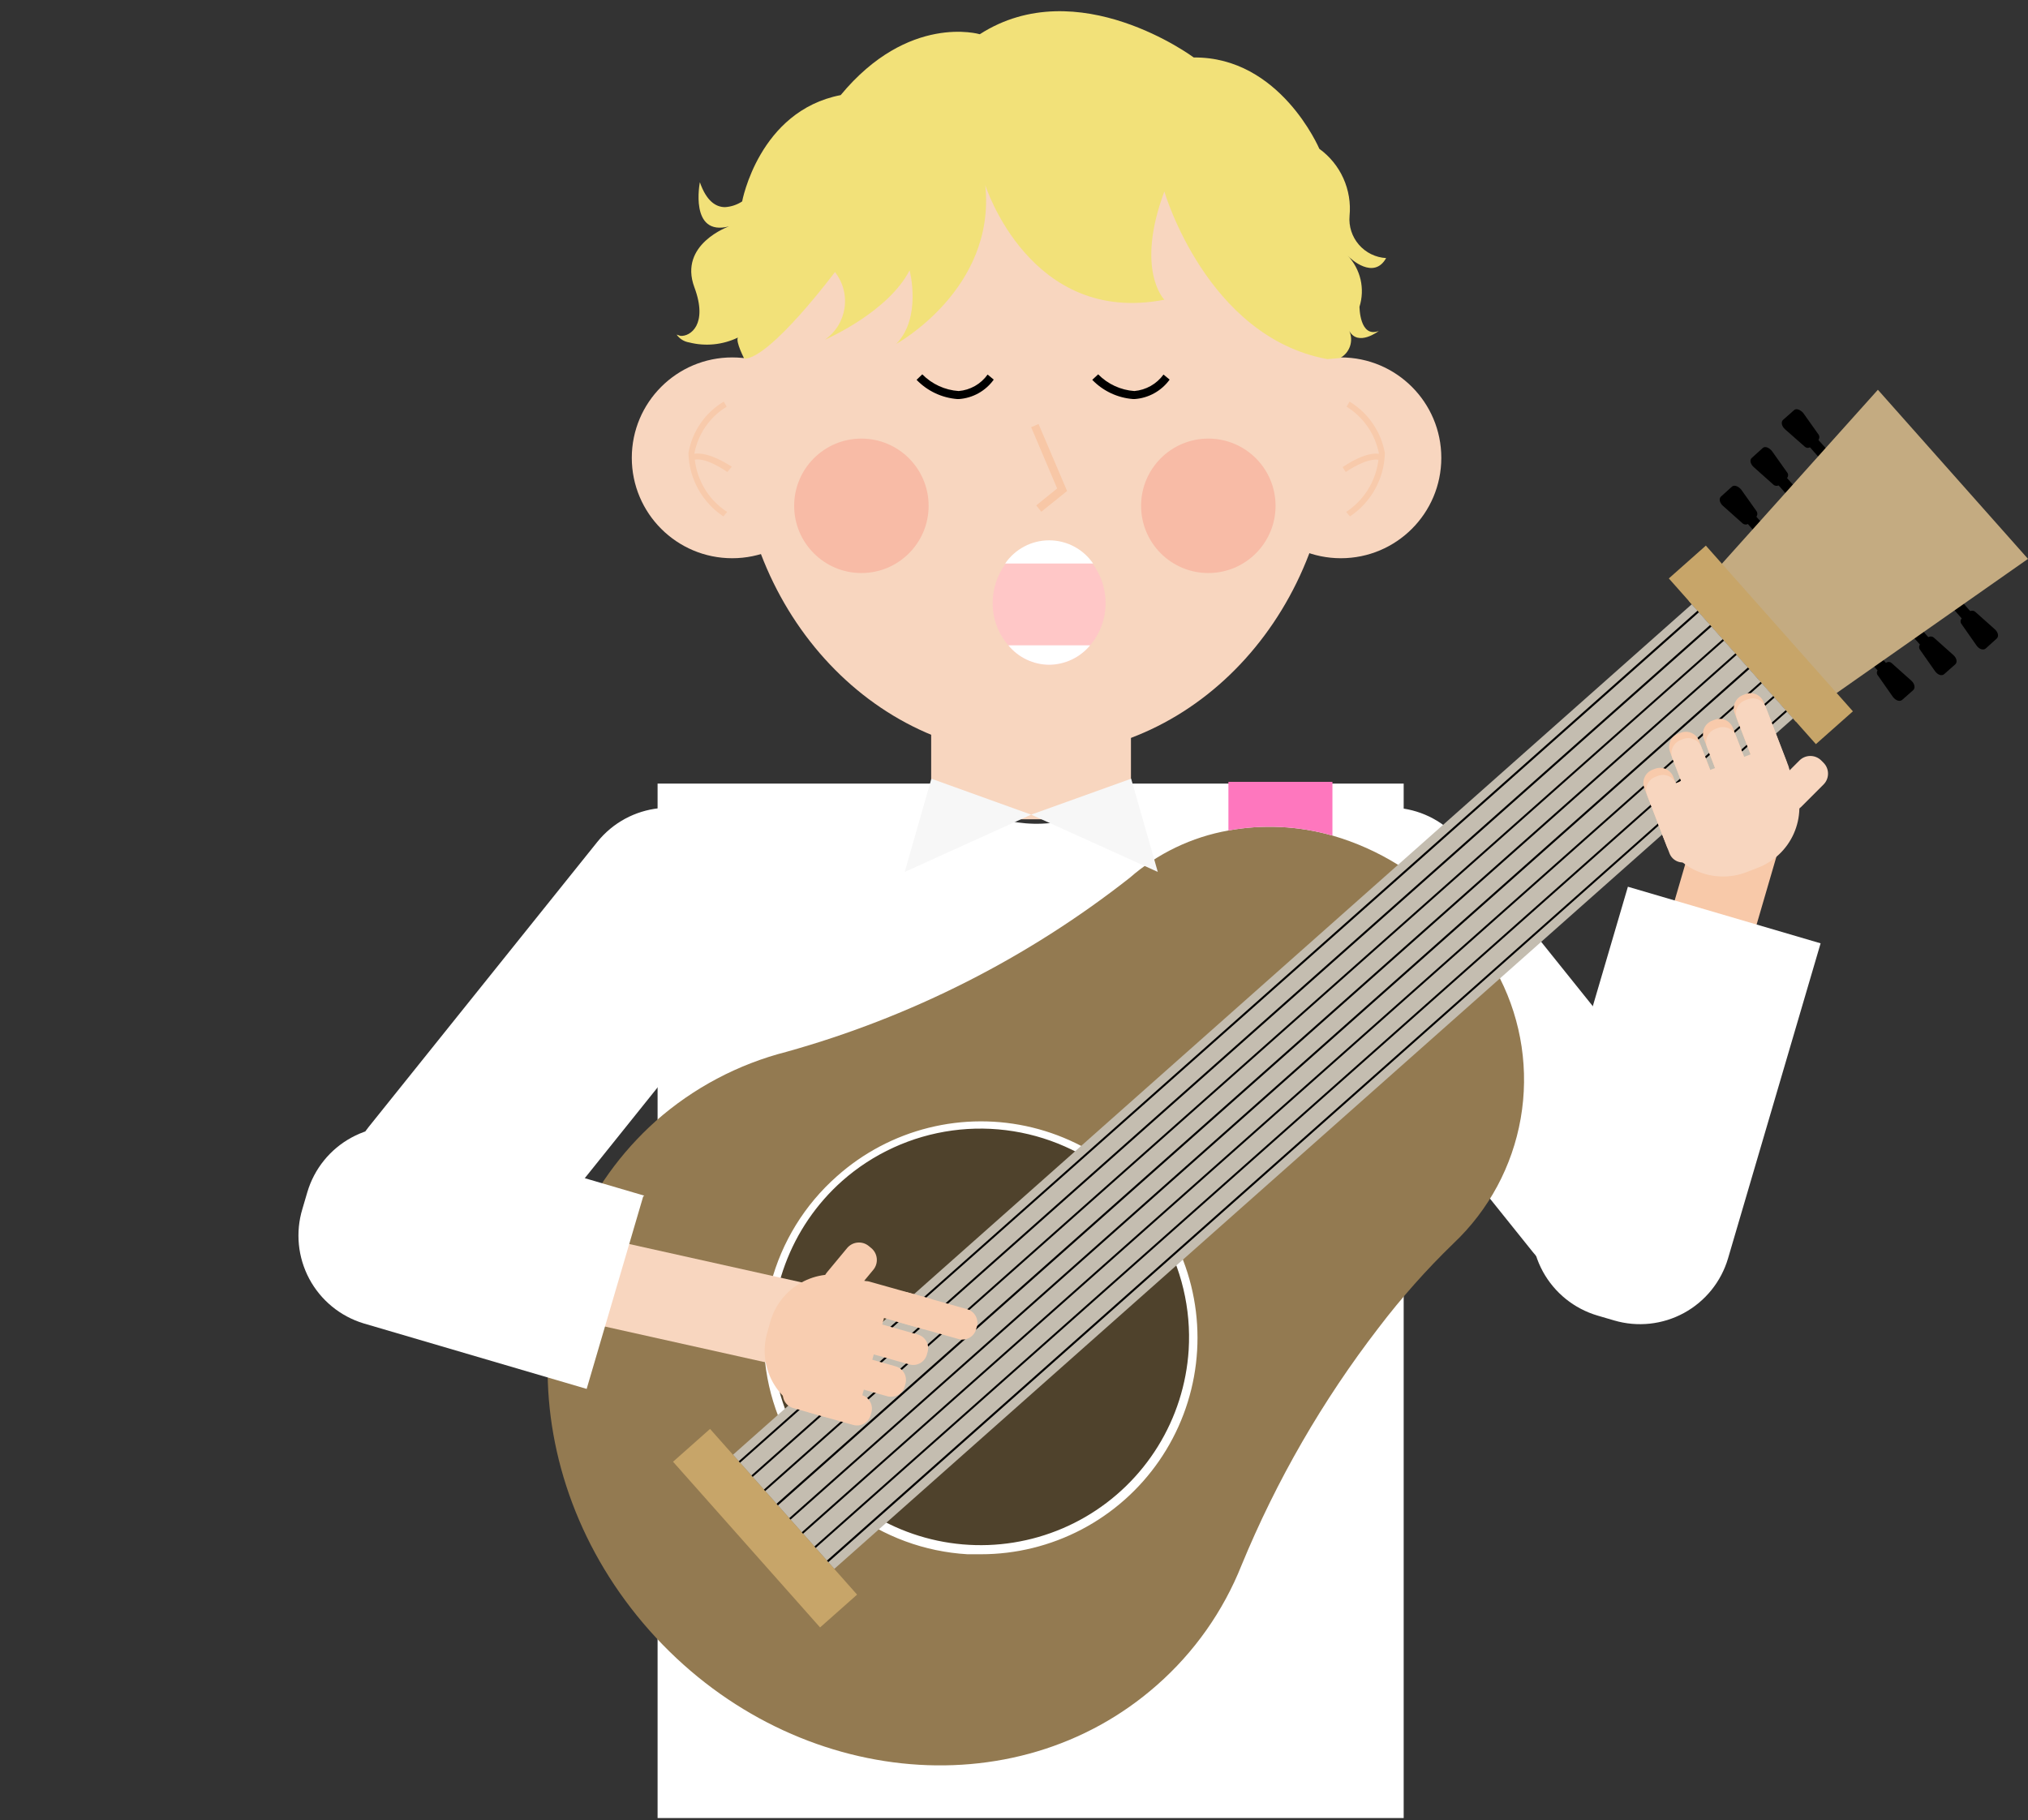<svg width="166" height="149" viewBox="0 0 166 149" fill="none" xmlns="http://www.w3.org/2000/svg">
<rect x="0" y="0" width="166" height="149" fill="#333333" stroke="none"/>
<g clip-path="url(#clip0)">
<path d="M76.22 54.372V64.15V67.074H92.573V64.15V54.372H76.22Z" fill="#F8D6BF"/>
<path d="M136.02 103.656L137.114 102.779C140.349 100.184 140.869 95.457 138.274 92.221L119.586 68.92C116.991 65.684 112.264 65.165 109.028 67.76L107.935 68.637C104.699 71.232 104.179 75.959 106.775 79.195L125.462 102.496C128.057 105.732 132.784 106.251 136.02 103.656Z" fill="white"/>
<path d="M92.573 64.15C84.734 71.556 76.219 64.15 76.219 64.15H53.826V148.842H114.897V64.15H92.573Z" fill="white"/>
<path d="M122.771 80.088C121.864 78.205 120.699 76.458 119.31 74.896C117.906 73.313 116.28 71.943 114.481 70.83C112.797 69.774 110.974 68.959 109.065 68.407C106.297 67.615 103.383 67.473 100.551 67.992C97.554 68.524 94.76 69.864 92.469 71.868C84.136 78.419 74.591 83.259 64.382 86.11C60.412 87.125 56.74 89.071 53.67 91.786C42.076 102.17 41.851 120.738 53.169 133.492C64.486 146.246 83.055 148.236 94.701 137.957C97.75 135.278 100.122 131.915 101.624 128.145C104.484 121.199 108.255 114.664 112.837 108.711C114.708 106.252 116.761 103.938 118.981 101.789C121.865 99.062 123.792 95.477 124.475 91.567C125.158 87.657 124.56 83.631 122.771 80.088Z" fill="#937A51"/>
<path d="M80.251 126.847C89.856 126.847 97.643 119.06 97.643 109.455C97.643 99.85 89.856 92.063 80.251 92.063C70.646 92.063 62.859 99.85 62.859 109.455C62.859 119.06 70.646 126.847 80.251 126.847Z" fill="#4F422C"/>
<path d="M80.286 127.245C79.922 127.245 79.559 127.245 79.195 127.245C75.694 127.042 72.332 125.803 69.536 123.686C66.739 121.569 64.635 118.67 63.489 115.355C62.343 112.04 62.208 108.459 63.1 105.067C63.992 101.675 65.872 98.625 68.501 96.303C70.644 94.391 73.219 93.028 76.006 92.332C78.793 91.636 81.707 91.628 84.497 92.308C87.288 92.988 89.871 94.337 92.025 96.237C94.178 98.138 95.838 100.533 96.86 103.217C97.882 105.901 98.237 108.794 97.893 111.645C97.55 114.497 96.518 117.222 94.887 119.586C93.256 121.951 91.075 123.883 88.531 125.217C85.988 126.551 83.158 127.247 80.286 127.245ZM68.933 96.684C66.839 98.545 65.235 100.894 64.264 103.523C63.292 106.151 62.983 108.979 63.364 111.755C63.744 114.532 64.803 117.171 66.446 119.442C68.089 121.712 70.266 123.542 72.784 124.772C75.303 126.001 78.085 126.591 80.885 126.49C83.686 126.388 86.418 125.599 88.841 124.191C91.264 122.783 93.303 120.8 94.778 118.417C96.253 116.034 97.118 113.325 97.297 110.528C97.505 107.156 96.707 103.798 95.007 100.879C93.306 97.96 90.777 95.611 87.741 94.129C84.705 92.647 81.297 92.099 77.95 92.553C74.602 93.008 71.464 94.446 68.933 96.684Z" fill="white"/>
<path d="M160.566 51.102L161.777 52.832C161.985 53.144 162.331 53.265 162.539 53.092L163.439 52.278C163.629 52.105 163.56 51.759 163.283 51.517L161.673 50.081C161.604 50.027 161.519 49.998 161.431 49.998C161.344 49.998 161.258 50.027 161.189 50.081L160.6 50.6C160.531 50.663 160.489 50.75 160.482 50.844C160.476 50.937 160.506 51.029 160.566 51.102Z" fill="black"/>
<path d="M159.758 49.707L161.09 51.209L161.776 50.6L160.444 49.099L159.758 49.707Z" fill="black"/>
<path d="M157.173 53.213L158.385 54.943C158.61 55.255 158.938 55.376 159.146 55.185L160.046 54.389C160.236 54.216 160.167 53.87 159.89 53.628L158.281 52.192C158.211 52.138 158.126 52.109 158.039 52.109C157.951 52.109 157.866 52.138 157.796 52.192L157.208 52.711C157.139 52.774 157.096 52.861 157.09 52.955C157.083 53.048 157.113 53.141 157.173 53.213Z" fill="black"/>
<path d="M156.36 51.875L157.692 53.376L158.378 52.768L157.046 51.266L156.36 51.875Z" fill="black"/>
<path d="M153.73 55.324L154.941 57.054C155.166 57.349 155.495 57.47 155.703 57.297L156.603 56.501C156.793 56.328 156.724 55.964 156.447 55.722L154.837 54.286C154.771 54.226 154.685 54.193 154.595 54.193C154.506 54.193 154.42 54.226 154.353 54.286L153.765 54.805C153.725 54.835 153.693 54.873 153.67 54.916C153.647 54.959 153.633 55.007 153.63 55.057C153.626 55.106 153.634 55.155 153.651 55.201C153.668 55.247 153.695 55.289 153.73 55.324Z" fill="black"/>
<path d="M152.904 54.001L154.236 55.503L154.922 54.894L153.59 53.393L152.904 54.001Z" fill="black"/>
<path d="M147.725 36.565L146.115 35.146C145.839 34.904 145.752 34.54 145.96 34.367L146.86 33.571C147.05 33.398 147.396 33.571 147.604 33.813L148.832 35.544C148.889 35.612 148.919 35.698 148.919 35.786C148.919 35.875 148.889 35.96 148.832 36.029L148.244 36.548C148.211 36.583 148.172 36.612 148.128 36.632C148.084 36.653 148.036 36.664 147.988 36.666C147.94 36.667 147.892 36.659 147.846 36.642C147.801 36.624 147.76 36.598 147.725 36.565Z" fill="black"/>
<path d="M149.647 36.922L148.314 35.421L147.628 36.029L148.961 37.531L149.647 36.922Z" fill="black"/>
<path d="M145.163 39.68L143.554 38.244C143.277 38.001 143.191 37.655 143.398 37.482L144.298 36.669C144.488 36.496 144.835 36.669 145.042 36.928L146.271 38.659C146.33 38.725 146.363 38.812 146.363 38.901C146.363 38.991 146.33 39.077 146.271 39.143L145.7 39.663C145.629 39.732 145.534 39.772 145.435 39.775C145.336 39.779 145.239 39.745 145.163 39.68Z" fill="black"/>
<path d="M147.076 40.037L145.744 38.536L145.058 39.144L146.39 40.646L147.076 40.037Z" fill="black"/>
<path d="M142.637 42.847L141.028 41.41C140.751 41.168 140.682 40.822 140.872 40.649L141.772 39.836C141.98 39.663 142.326 39.836 142.533 40.095L143.762 41.826C143.815 41.895 143.844 41.98 143.844 42.068C143.844 42.156 143.815 42.241 143.762 42.31L143.174 42.83C143.103 42.899 143.008 42.939 142.909 42.942C142.81 42.945 142.713 42.911 142.637 42.847Z" fill="black"/>
<path d="M144.566 43.204L143.233 41.702L142.547 42.311L143.88 43.813L144.566 43.204Z" fill="black"/>
<path d="M138.225 49.181L146.998 59.079L166 45.754L153.713 31.91L138.225 49.181Z" fill="#C4AB81"/>
<path d="M136.601 47.356L148.638 60.922L151.667 58.235L139.631 44.669L136.601 47.356Z" fill="#C7A569"/>
<path d="M55.091 119.671L67.127 133.237L70.156 130.55L58.12 116.984L55.091 119.671Z" fill="#C7A569"/>
<path d="M60.535 68.655L59.442 67.778C56.206 65.183 51.479 65.703 48.884 68.938L30.196 92.239C27.601 95.475 28.121 100.202 31.356 102.797L32.45 103.674C35.686 106.269 40.413 105.75 43.008 102.514L61.696 79.213C64.291 75.978 63.771 71.251 60.535 68.655Z" fill="white"/>
<path d="M109.066 34.852C109.066 49.752 98.163 61.848 84.717 61.848C71.271 61.848 60.368 49.734 60.368 34.852C60.363 31.865 60.812 28.895 61.701 26.043C64.989 15.452 74.04 7.838 84.717 7.838C95.394 7.838 104.497 15.487 107.768 26.13C108.636 28.955 109.074 31.896 109.066 34.852Z" fill="#F8D6BF"/>
<path d="M85.235 41.895L84.82 41.376L86.533 39.991L84.404 34.973L85.01 34.713L87.346 40.199L85.235 41.895Z" fill="#F8C7A6"/>
<path d="M59.935 45.702C64.475 45.702 68.155 42.022 68.155 37.482C68.155 32.942 64.475 29.262 59.935 29.262C55.395 29.262 51.715 32.942 51.715 37.482C51.715 42.022 55.395 45.702 59.935 45.702Z" fill="#F8D6BF"/>
<path d="M59.208 42.276C58.349 41.704 57.641 40.934 57.144 40.03C56.646 39.126 56.375 38.115 56.352 37.084C56.503 36.216 56.839 35.391 57.337 34.665C57.836 33.94 58.486 33.33 59.242 32.879L59.485 33.294C58.797 33.711 58.206 34.269 57.749 34.931C57.293 35.594 56.982 36.345 56.837 37.136C56.863 38.09 57.121 39.023 57.589 39.855C58.056 40.688 58.718 41.393 59.519 41.912L59.208 42.276Z" fill="#F8CAAB"/>
<path d="M59.537 38.642C57.461 37.24 56.734 37.672 56.716 37.69L56.44 37.257C56.526 37.257 57.426 36.617 59.901 38.209L59.537 38.642Z" fill="#F8CAAB"/>
<path d="M109.757 45.702C114.297 45.702 117.977 42.022 117.977 37.482C117.977 32.942 114.297 29.262 109.757 29.262C105.217 29.262 101.537 32.942 101.537 37.482C101.537 42.022 105.217 45.702 109.757 45.702Z" fill="#F8D6BF"/>
<path d="M110.501 42.276L110.189 41.912C110.985 41.388 111.644 40.681 112.111 39.85C112.577 39.019 112.838 38.088 112.872 37.136C112.72 36.347 112.406 35.599 111.95 34.938C111.494 34.277 110.907 33.717 110.224 33.294L110.466 32.879C111.218 33.335 111.865 33.946 112.363 34.671C112.861 35.396 113.2 36.218 113.356 37.084C113.334 38.115 113.062 39.126 112.565 40.03C112.068 40.934 111.36 41.704 110.501 42.276Z" fill="#F8CAAB"/>
<path d="M110.155 38.642L109.896 38.244C112.284 36.651 113.166 37.223 113.27 37.292L112.976 37.672L113.114 37.482L112.993 37.69C112.993 37.69 112.249 37.257 110.155 38.642Z" fill="#F8CAAB"/>
<path d="M70.509 46.914C73.548 46.914 76.012 44.45 76.012 41.41C76.012 38.371 73.548 35.907 70.509 35.907C67.47 35.907 65.006 38.371 65.006 41.41C65.006 44.45 67.47 46.914 70.509 46.914Z" fill="#F8BBA6"/>
<path d="M98.906 46.914C101.946 46.914 104.41 44.45 104.41 41.41C104.41 38.371 101.946 35.907 98.906 35.907C95.867 35.907 93.403 38.371 93.403 41.41C93.403 44.45 95.867 46.914 98.906 46.914Z" fill="#F8BBA6"/>
<path d="M113.461 21.129C113.034 21.105 112.617 20.995 112.234 20.807C111.851 20.619 111.51 20.355 111.23 20.032C110.951 19.71 110.739 19.334 110.608 18.927C110.477 18.521 110.429 18.093 110.467 17.668C110.568 16.617 110.393 15.558 109.959 14.595C109.525 13.633 108.847 12.801 107.992 12.182C107.992 12.182 104.791 4.637 97.713 4.706C97.713 4.706 88.229 -2.355 80.2 2.802C80.2 2.802 74.368 1.072 68.813 7.786C62.116 9.084 60.748 16.491 60.748 16.491C60.33 16.766 59.847 16.927 59.347 16.958C58.603 16.958 57.824 16.473 57.287 14.916C57.287 14.916 56.405 19.381 59.675 18.533C59.675 18.533 55.522 19.986 56.837 23.517C57.98 26.58 56.491 27.566 55.695 27.497L55.384 27.393C55.502 27.563 55.654 27.707 55.829 27.817C56.005 27.927 56.2 28.001 56.405 28.033C57.743 28.375 59.158 28.234 60.402 27.635C60.195 27.964 60.922 29.366 60.922 29.366C63.05 29.366 68.346 22.271 68.346 22.271C68.669 22.683 68.905 23.156 69.039 23.662C69.174 24.168 69.204 24.696 69.128 25.214C69.052 25.732 68.871 26.229 68.597 26.675C68.323 27.121 67.96 27.507 67.532 27.808C67.844 27.67 72.724 25.489 74.454 22.132C74.454 22.132 75.475 25.991 73.364 28.154C73.364 28.154 81.532 23.672 80.65 15.158C80.65 15.158 84.301 26.684 95.307 24.538C95.307 24.538 92.902 22.132 95.307 15.677C95.307 15.677 98.768 27.584 108.65 29.401L109.688 29.314C110.069 29.107 110.359 28.765 110.5 28.355C110.641 27.945 110.623 27.496 110.449 27.099C111.176 28.397 112.855 27.099 112.855 27.099C111.28 27.687 111.28 25.109 111.28 25.109C111.506 24.388 111.536 23.619 111.366 22.883C111.195 22.147 110.831 21.469 110.311 20.921C110.553 21.215 112.457 22.928 113.461 21.129Z" fill="#F2E179"/>
<path d="M109.065 64.011V68.407C106.297 67.615 103.383 67.473 100.551 67.992V64.011H109.065Z" fill="#FE77BE"/>
<path d="M76.237 63.752L84.405 66.694L74.057 71.383L76.237 63.752Z" fill="#F7F7F7"/>
<path d="M92.59 63.752L84.404 66.694L94.77 71.383L92.59 63.752Z" fill="#F7F7F7"/>
<path d="M78.365 32.671C77.097 32.573 75.908 32.013 75.025 31.096L75.493 30.646C76.285 31.45 77.343 31.937 78.469 32.014C78.939 31.975 79.394 31.834 79.804 31.601C80.213 31.368 80.567 31.048 80.84 30.664L81.342 31.079C81.012 31.538 80.585 31.919 80.092 32.194C79.598 32.469 79.05 32.632 78.487 32.671H78.365Z" fill="black"/>
<path d="M92.763 32.671C91.488 32.578 90.292 32.017 89.405 31.096L89.89 30.646C90.677 31.448 91.729 31.934 92.849 32.014C93.32 31.973 93.778 31.831 94.19 31.598C94.602 31.365 94.959 31.047 95.237 30.664L95.739 31.079C95.406 31.539 94.976 31.919 94.48 32.194C93.983 32.47 93.433 32.632 92.866 32.671H92.763Z" fill="black"/>
<path d="M90.496 49.371C90.501 50.638 90.053 51.866 89.233 52.832C88.823 53.325 88.31 53.724 87.73 53.999C87.15 54.274 86.517 54.419 85.876 54.424C85.236 54.42 84.606 54.275 84.028 54C83.451 53.725 82.942 53.326 82.536 52.832C81.699 51.874 81.244 50.642 81.255 49.371C81.251 48.234 81.609 47.125 82.276 46.204C82.677 45.619 83.213 45.14 83.841 44.809C84.468 44.478 85.166 44.305 85.876 44.305C86.585 44.305 87.283 44.478 87.91 44.809C88.538 45.14 89.075 45.619 89.475 46.204C90.142 47.125 90.5 48.234 90.496 49.371Z" fill="#FFC7C7"/>
<path d="M89.475 46.135H82.276C82.677 45.55 83.214 45.071 83.841 44.74C84.468 44.409 85.167 44.236 85.876 44.236C86.585 44.236 87.284 44.409 87.911 44.74C88.538 45.071 89.075 45.55 89.475 46.135Z" fill="white"/>
<path d="M89.233 52.832C88.823 53.326 88.31 53.724 87.73 53.999C87.151 54.274 86.518 54.419 85.876 54.424C85.237 54.42 84.606 54.275 84.029 54C83.452 53.725 82.942 53.326 82.536 52.832H89.233Z" fill="white"/>
<path d="M60.003 119.094L68.295 128.44L146.767 58.818L138.475 49.472L60.003 119.094Z" fill="#C4BDB0"/>
<path d="M67.809 127.885L67.688 127.764L146.167 58.145L146.271 58.266L67.809 127.885Z" fill="black"/>
<path d="M66.771 126.726L66.667 126.605L145.147 56.985L145.251 57.106L66.771 126.726Z" fill="black"/>
<path d="M65.733 125.566L65.629 125.445L144.109 55.826L144.213 55.947L65.733 125.566Z" fill="black"/>
<path d="M64.711 124.407L64.607 124.286L143.07 54.649L143.191 54.77L64.711 124.407Z" fill="black"/>
<path d="M63.673 123.248L63.569 123.109L142.049 53.49L142.153 53.611L63.673 123.248Z" fill="black"/>
<path d="M62.635 122.071L62.531 121.95L141.011 52.33L141.115 52.451L62.635 122.071Z" fill="black"/>
<path d="M61.614 120.911L61.51 120.79L139.972 51.171L140.093 51.292L61.614 120.911Z" fill="black"/>
<path d="M60.575 119.752L60.472 119.631L138.952 49.994L139.055 50.132L60.575 119.752Z" fill="black"/>
<path d="M142.87 56.826L142.66 56.907C142.063 57.136 141.765 57.807 141.995 58.405L143.828 63.169C144.058 63.767 144.729 64.065 145.327 63.835L145.537 63.754C146.134 63.524 146.432 62.853 146.202 62.256L144.369 57.491C144.139 56.894 143.468 56.596 142.87 56.826Z" fill="#F8CAAB"/>
<path d="M137.577 59.987L137.367 60.068C136.77 60.298 136.472 60.969 136.702 61.567L138.535 66.331C138.765 66.929 139.436 67.227 140.034 66.997L140.244 66.916C140.841 66.686 141.139 66.015 140.909 65.417L139.076 60.653C138.846 60.055 138.175 59.757 137.577 59.987Z" fill="#F8CAAB"/>
<path d="M140.347 58.926L140.137 59.007C139.539 59.237 139.241 59.908 139.471 60.505L141.305 65.27C141.535 65.867 142.206 66.165 142.803 65.935L143.013 65.855C143.611 65.624 143.909 64.954 143.679 64.356L141.845 59.592C141.615 58.994 140.944 58.696 140.347 58.926Z" fill="#F8CAAB"/>
<path d="M135.47 62.938L135.26 63.018C134.662 63.248 134.364 63.919 134.594 64.517L136.428 69.281C136.658 69.879 137.329 70.177 137.926 69.947L138.136 69.866C138.734 69.636 139.032 68.965 138.802 68.368L136.968 63.603C136.738 63.005 136.067 62.708 135.47 62.938Z" fill="#F8CAAB"/>
<path d="M139.034 67.012L133.477 86.067L140.188 88.025L145.746 68.97L139.034 67.012Z" fill="#F8C9A9"/>
<path d="M133.267 72.601L149.024 77.229L141.449 103.015C140.888 104.926 139.59 106.536 137.842 107.491C136.093 108.445 134.037 108.666 132.126 108.104L130.765 107.705C128.854 107.143 127.244 105.845 126.289 104.097C125.335 102.349 125.114 100.293 125.676 98.382L133.25 72.596L133.267 72.601Z" fill="white"/>
<path d="M64.054 111.843L39.515 106.375L41.609 99.643L66.165 105.111L64.054 111.843Z" fill="#F8D6BF"/>
<path d="M143.048 57.254L142.838 57.335C142.24 57.565 141.942 58.236 142.172 58.833L144.006 63.598C144.236 64.195 144.907 64.493 145.505 64.263L145.714 64.182C146.312 63.952 146.61 63.282 146.38 62.684L144.546 57.919C144.316 57.322 143.646 57.024 143.048 57.254Z" fill="#F8D6BF"/>
<path d="M137.768 60.507L137.558 60.588C136.96 60.818 136.662 61.489 136.892 62.087L138.726 66.851C138.956 67.449 139.627 67.747 140.224 67.517L140.434 67.436C141.032 67.206 141.33 66.535 141.1 65.937L139.266 61.173C139.036 60.575 138.365 60.277 137.768 60.507Z" fill="#F8D6BF"/>
<path d="M140.606 59.601L140.397 59.682C139.799 59.912 139.501 60.583 139.731 61.18L141.565 65.945C141.795 66.542 142.466 66.841 143.063 66.61L143.273 66.53C143.871 66.3 144.169 65.629 143.939 65.031L142.105 60.267C141.875 59.669 141.204 59.371 140.606 59.601Z" fill="#F8D6BF"/>
<path d="M135.699 63.521L135.489 63.602C134.892 63.832 134.594 64.502 134.824 65.1L136.657 69.865C136.887 70.462 137.558 70.76 138.156 70.53L138.366 70.449C138.963 70.219 139.261 69.548 139.031 68.951L137.198 64.186C136.968 63.589 136.297 63.291 135.699 63.521Z" fill="#F8D6BF"/>
<path d="M52.649 97.951L48.021 113.708L29.757 108.343C28.813 108.056 27.935 107.587 27.173 106.96C26.41 106.334 25.779 105.564 25.314 104.694C24.85 103.824 24.561 102.871 24.465 101.89C24.369 100.908 24.466 99.917 24.753 98.973L25.153 97.612C25.715 95.701 27.012 94.091 28.761 93.136C30.509 92.182 32.565 91.961 34.476 92.522L52.74 97.888L52.649 97.951Z" fill="white"/>
<path d="M137.141 64.128L143.31 61.753C143.931 61.514 144.622 61.532 145.23 61.802C145.838 62.072 146.314 62.573 146.553 63.194L146.932 64.179C147.439 65.494 147.402 66.956 146.83 68.244C146.258 69.531 145.197 70.539 143.882 71.045L142.946 71.406C141.631 71.912 140.169 71.875 138.881 71.303C137.593 70.731 136.585 69.671 136.079 68.356L135.7 67.371C135.461 66.75 135.479 66.059 135.749 65.451C136.019 64.843 136.52 64.367 137.141 64.128Z" fill="#F8D6BF"/>
<path d="M149.261 62.444L149.078 62.26C148.585 61.767 147.785 61.767 147.291 62.26L145.468 64.084C144.975 64.577 144.975 65.377 145.468 65.87L145.652 66.054C146.145 66.547 146.945 66.547 147.438 66.054L149.261 64.23C149.755 63.737 149.755 62.937 149.261 62.444Z" fill="#F8D6BF"/>
<path d="M62.79 109.142L63.053 108.209C63.435 106.853 64.34 105.704 65.569 105.015C66.798 104.326 68.251 104.153 69.607 104.535L70.623 104.822C70.94 104.911 71.237 105.062 71.495 105.266C71.754 105.47 71.97 105.723 72.132 106.01C72.293 106.298 72.395 106.614 72.434 106.941C72.473 107.268 72.447 107.6 72.358 107.917L70.575 114.247C70.395 114.888 69.967 115.43 69.387 115.756C68.806 116.081 68.12 116.162 67.48 115.982L66.463 115.696C65.107 115.314 63.958 114.409 63.269 113.18C62.58 111.95 62.408 110.498 62.79 109.142Z" fill="#F8CDB0"/>
<path d="M69.745 105.727L69.683 105.944C69.51 106.56 69.869 107.201 70.485 107.374L75.399 108.758C76.015 108.932 76.656 108.573 76.829 107.957L76.89 107.74C77.064 107.124 76.705 106.483 76.089 106.31L71.175 104.926C70.558 104.752 69.918 105.111 69.745 105.727Z" fill="#F8CDB0"/>
<path d="M72.815 106.597L72.754 106.813C72.58 107.43 72.939 108.07 73.555 108.244L78.469 109.628C79.086 109.801 79.726 109.442 79.9 108.826L79.961 108.609C80.134 107.993 79.775 107.353 79.159 107.179L74.245 105.795C73.629 105.621 72.988 105.98 72.815 106.597Z" fill="#F8CDB0"/>
<path d="M66.969 111.278L66.908 111.495C66.734 112.111 67.093 112.752 67.71 112.925L72.624 114.309C73.24 114.483 73.88 114.124 74.054 113.508L74.115 113.291C74.289 112.675 73.93 112.034 73.313 111.861L68.4 110.477C67.783 110.303 67.143 110.662 66.969 111.278Z" fill="#F8CDB0"/>
<path d="M68.783 108.674L68.722 108.89C68.548 109.507 68.907 110.147 69.523 110.321L74.437 111.705C75.053 111.878 75.694 111.519 75.868 110.903L75.928 110.687C76.102 110.07 75.743 109.43 75.127 109.256L70.213 107.872C69.597 107.699 68.956 108.058 68.783 108.674Z" fill="#F8CDB0"/>
<path d="M64.183 113.628L64.122 113.845C63.948 114.461 64.307 115.102 64.924 115.275L69.838 116.659C70.454 116.833 71.094 116.474 71.268 115.858L71.329 115.641C71.502 115.025 71.144 114.384 70.527 114.211L65.613 112.827C64.997 112.653 64.356 113.012 64.183 113.628Z" fill="#F8CDB0"/>
<path d="M67.858 105.944L68.058 106.109C68.595 106.555 69.391 106.48 69.837 105.943L71.483 103.959C71.928 103.422 71.854 102.625 71.317 102.18L71.117 102.014C70.58 101.569 69.784 101.643 69.338 102.18L67.692 104.165C67.247 104.702 67.321 105.498 67.858 105.944Z" fill="#F8CDB0"/>
</g>
<defs>
<clipPath id="clip0">
<rect width="165.82" height="147.926" fill="white" transform="translate(0.18 0.916)"/>
</clipPath>
</defs>
</svg>
